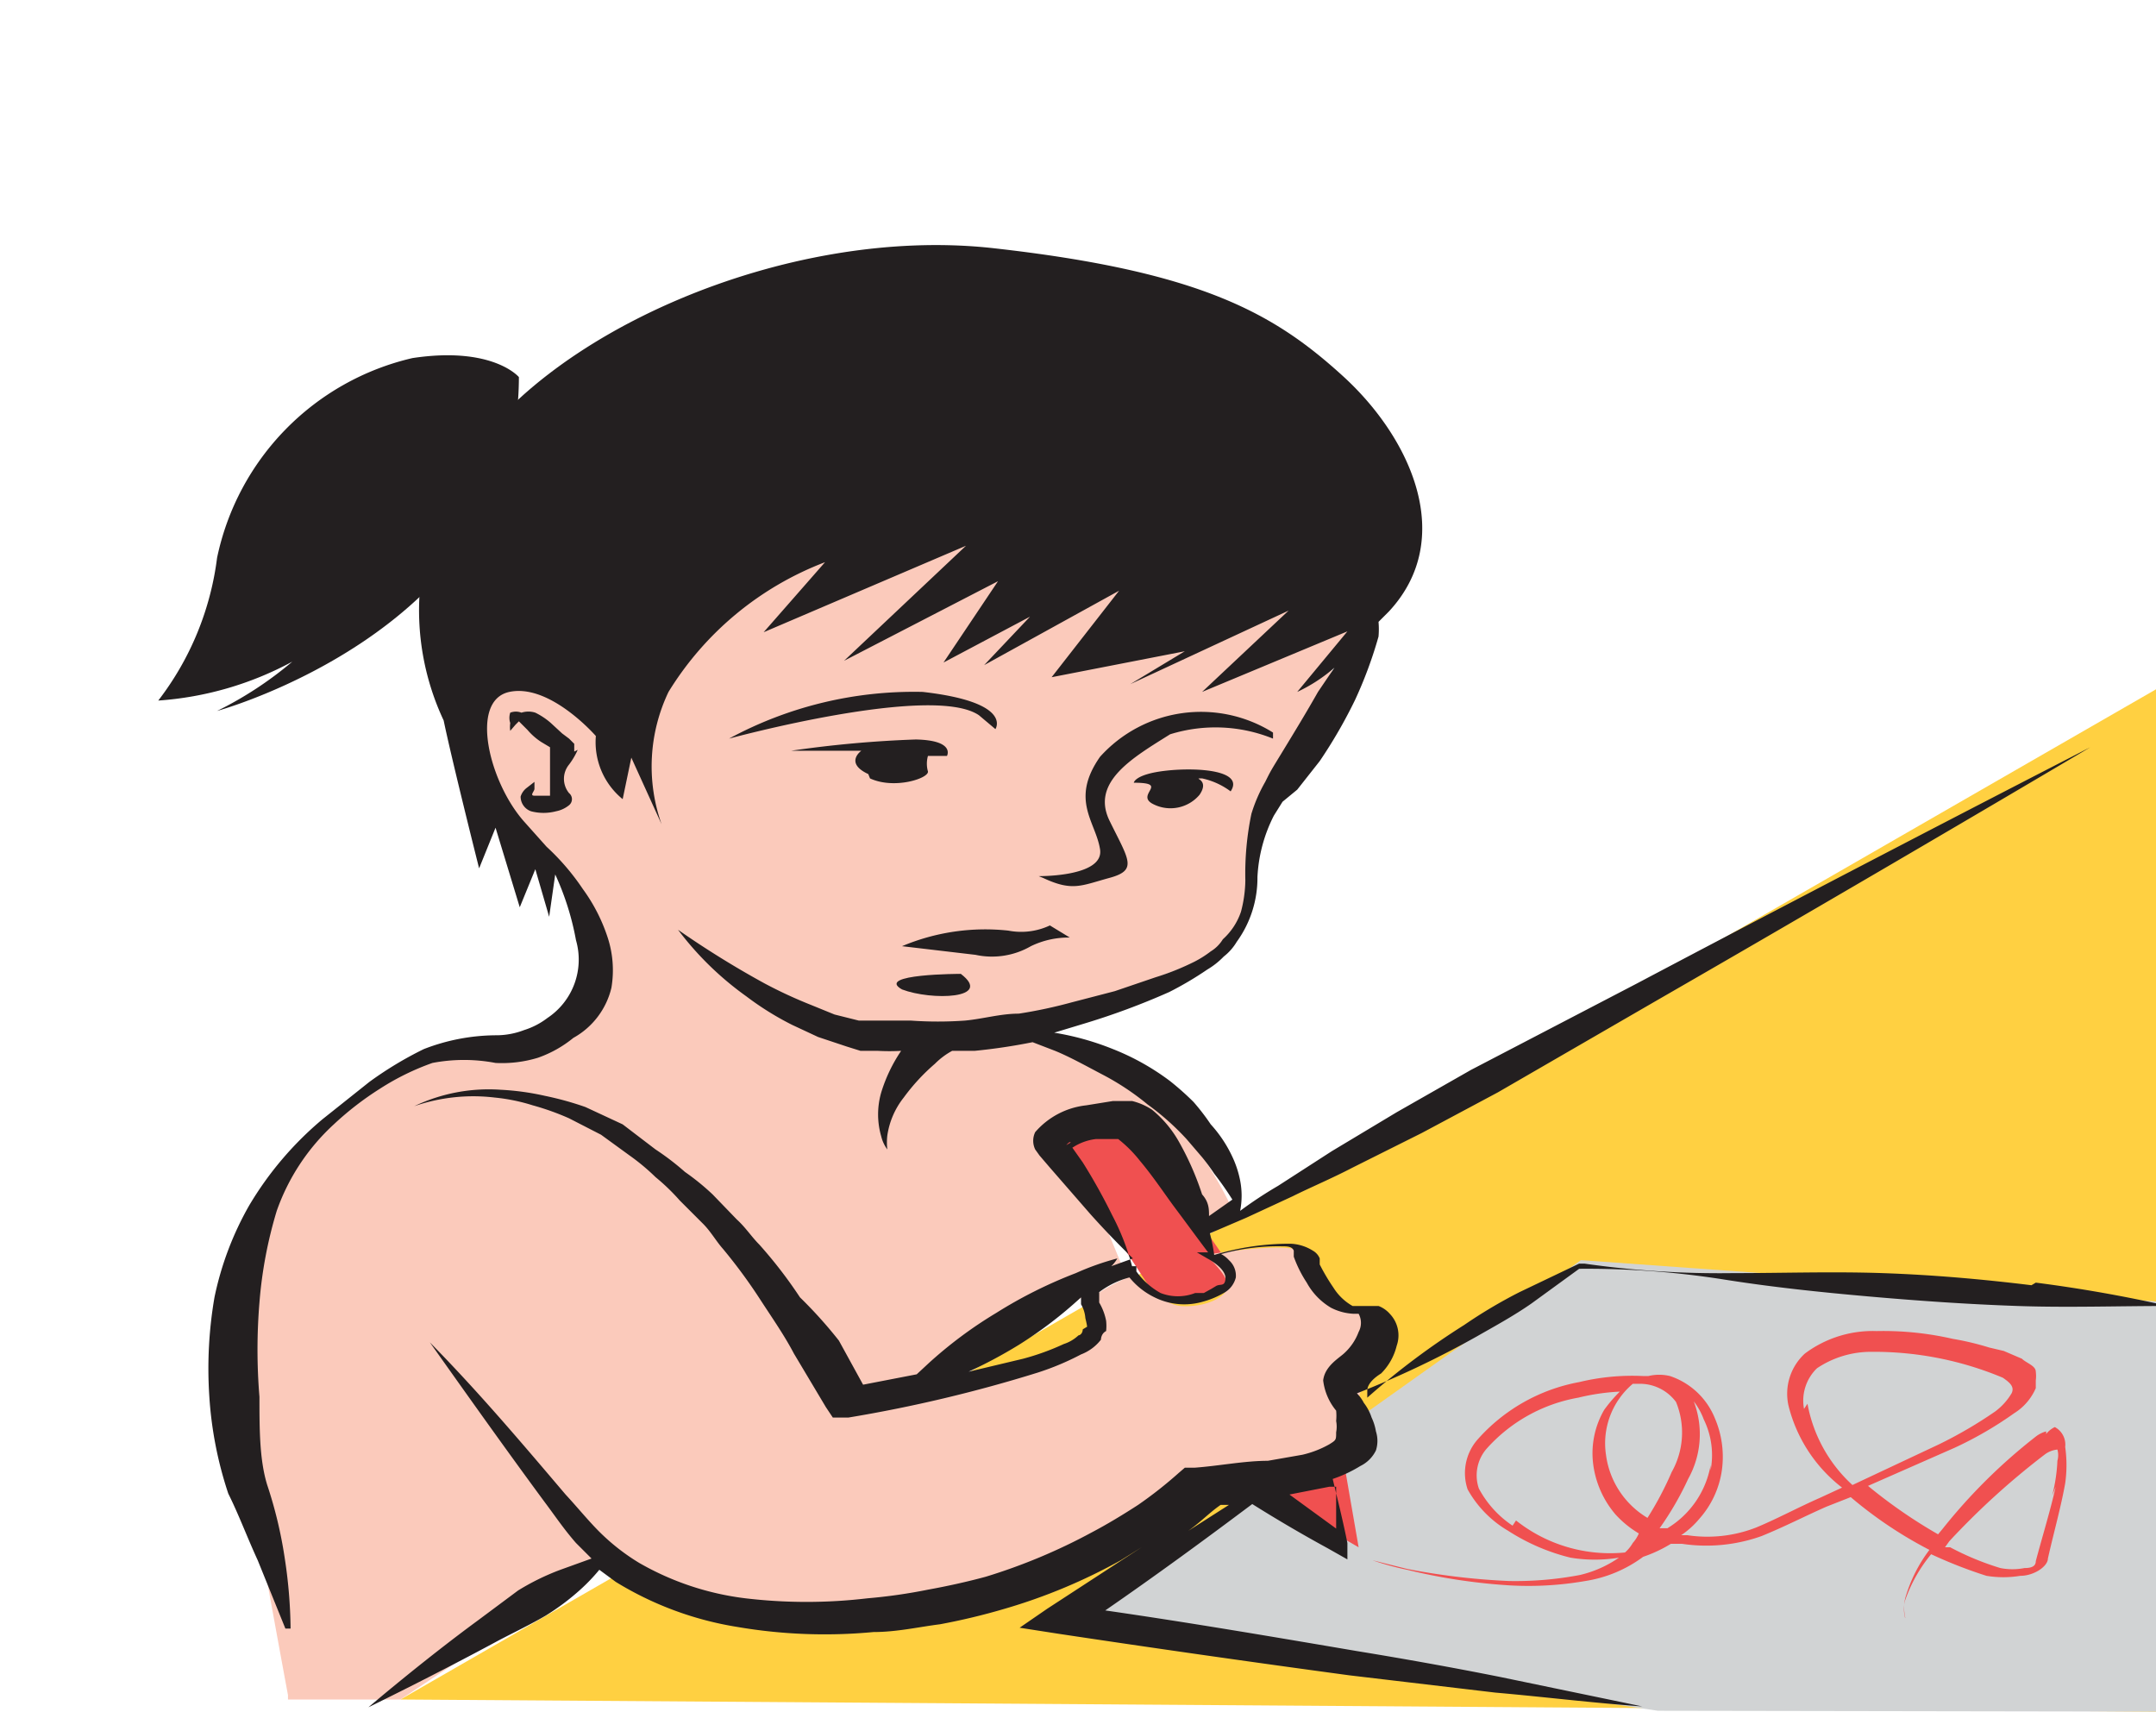 <svg id="Capa_1" data-name="Capa 1" xmlns="http://www.w3.org/2000/svg" viewBox="0 0 24.93 19.79"><defs><style>.cls-1{fill:#ffd041;}.cls-2{fill:#d1d3d4;}.cls-3{fill:#f05050;}.cls-4{fill:#fbcabb;}.cls-5{fill:#231f20;}</style></defs><title>5-12meses</title><polygon class="cls-1" points="4.63 19.65 24.93 7.97 24.93 19.79 4.63 19.65"/><polygon class="cls-2" points="19.17 19.78 12.37 18.77 18.28 14.57 25.1 15.06 25.1 19.79 19.17 19.78"/><path class="cls-3" d="M13.37,15l-1.2-1.83s.59-.36.82-.19a20.89,20.89,0,0,1,1.32,1.79s-.17.34-.94.23"/><polygon class="cls-3" points="14.48 17.18 15.54 16.91 15.71 17.89 14.48 17.18"/><path class="cls-4" d="M3.33,19.6S2.75,16.47,2.7,16a3.91,3.91,0,0,1,.93-2.91,4.39,4.39,0,0,1,1.6-.95,2.64,2.64,0,0,0,1.29-.4,1.37,1.37,0,0,0,.37-.88A3.8,3.8,0,0,0,5.83,9.52,3.1,3.1,0,0,1,5.23,7C5.39,6.88,7,5.8,7.08,5.73s7.78.15,8.29.37.35,1,.35,1-.81,1.64-1,2.14-.28,1.58-.7,1.81a23.48,23.48,0,0,1-2.3.8,5.09,5.09,0,0,1,1.65.84A5.25,5.25,0,0,1,14.26,14l-.44.2-.91-1.28-.74.3.51.7.32.78-.39.24-1.06.65-.76.5s1.78-.36,1.84-.56-.12-.27-.07-.43.55-.36.55-.36.31.34.54.36.49-.07.54-.2-.25-.39-.25-.39,1.09-.19,1.15,0a1.24,1.24,0,0,0,.45.61c.2.1.43.09.44.16s-.41,1.11-.31,1.32.16.28-.13.4a7.71,7.71,0,0,1-1.2.21.79.79,0,0,0-.52.22,11,11,0,0,1-2.61,1.17c-1,.25-2.94.34-3.54-.1S7.12,18,7.12,18L4.63,19.65H3.33Z"/><path class="cls-5" d="M10.67,8a4.49,4.49,0,0,0-2.24.54s2.35-.64,2.89-.27l.19.16s.21-.31-.84-.43"/><path class="cls-5" d="M12.06,10.15c.34.16.44.09.77,0s.22-.21,0-.66.27-.73.7-1a1.77,1.77,0,0,1,1.19.05l0-.07a1.57,1.57,0,0,0-2,.28c-.35.5-.05.75,0,1.07s-.71.31-.71.31"/><path class="cls-5" d="M10.06,9c.28.13.68,0,.67-.08a.33.33,0,0,1,0-.18l.22,0s.1-.18-.36-.19a13.09,13.09,0,0,0-1.44.13l.81,0s-.2.14.08.27"/><path class="cls-5" d="M13.9,9a.85.85,0,0,1,.33.15c.16-.24-.37-.28-.74-.24s-.38.14-.38.14c.43,0,0,.14.23.25a.44.44,0,0,0,.53-.11C14,9,13.77,9,13.9,9"/><path class="cls-5" d="M7.61,9.52a.11.11,0,0,0,0,0Z"/><path class="cls-5" d="M6.64,8.69s0-.06,0-.09l-.06-.06-.08-.06-.13-.12a.81.81,0,0,0-.18-.12.26.26,0,0,0-.16,0,.18.18,0,0,0-.13,0,.19.19,0,0,0,0,.12.31.31,0,0,0,0,.09h0l.06-.07L6,8.34s0,0,0,0l.1.1a.73.73,0,0,0,.16.14l.1.06s0,0,0,0,0,.12,0,.18,0,.25,0,.38,0,0,0,0H6.24s0,0-.06,0,0-.05,0-.08l0-.08h0l-.09.07a.2.2,0,0,0-.07.1.18.18,0,0,0,.12.17.57.57,0,0,0,.29,0,.34.34,0,0,0,.15-.07.09.09,0,0,0,0-.14.26.26,0,0,1,0-.33.85.85,0,0,0,.1-.17"/><path class="cls-5" d="M12.56,11.86h0Z"/><path class="cls-5" d="M12.91,13.11h0s0,0,0,0"/><path class="cls-5" d="M15.5,17.71h0l-.59-.43h0l.46-.09.08,0c0,.18,0,.37,0,.55m-1.34-.34h.1l-.47.3C13.92,17.57,14,17.47,14.16,17.37Zm-.1-2.5h0l-.09.05-.1,0a.55.55,0,0,1-.4,0,.85.85,0,0,1-.28-.25l0-.06-.05,0a2.77,2.77,0,0,0-.23-.59,6.7,6.7,0,0,0-.34-.61l-.12-.17,0,0h0a.62.62,0,0,1,.27-.1l.21,0h.05s0,0,0,0a1.48,1.48,0,0,1,.25.25c.16.19.29.39.41.55s.31.42.38.51l-.13,0,.12.07c.11.06.22.15.21.24S14.11,14.84,14.06,14.87Zm-1.49.47h0s0,.06-.05.07a.45.45,0,0,1-.17.1,2.87,2.87,0,0,1-.47.17l-.63.15a5.45,5.45,0,0,0,.58-.31A4.86,4.86,0,0,0,12.5,15s0,.06,0,.08a.37.37,0,0,1,.05.16S12.57,15.32,12.57,15.34Zm-.19-2.13h0S12.37,13.19,12.38,13.21Zm11.16,1.62c-.57-.07-1.14-.12-1.72-.14s-1.15,0-1.73,0a11,11,0,0,1-1.72-.11h0l-.06,0-.69.33a5.68,5.68,0,0,0-.64.38,8.61,8.61,0,0,0-1.12.84s0-.06,0-.08,0-.1.16-.2a.68.68,0,0,0,.18-.32.36.36,0,0,0-.08-.37.33.33,0,0,0-.13-.09l-.09,0h-.06l-.15,0a.62.62,0,0,1-.22-.21,2.4,2.4,0,0,1-.16-.27l0-.07a.18.18,0,0,0-.08-.09.52.52,0,0,0-.26-.08,3,3,0,0,0-.88.13,2.16,2.16,0,0,0-.05-.25l.42-.18.54-.25c.2-.1.44-.2.69-.33l.8-.4.88-.47,1.85-1.07c2.52-1.45,5-2.92,5-2.92l0,0s-2.63,1.35-5.24,2.73l-1.92,1-.86.49-.75.45-.62.4a4.81,4.81,0,0,0-.44.29h0a.91.91,0,0,0,0-.35,1.19,1.19,0,0,0-.07-.23A1.49,1.49,0,0,0,14,13a2.56,2.56,0,0,0-.2-.26,3.27,3.27,0,0,0-.27-.24,2.82,2.82,0,0,0-.66-.37,3.18,3.18,0,0,0-.68-.19h0l.33-.1a8.38,8.38,0,0,0,1-.37,3.91,3.91,0,0,0,.44-.26.9.9,0,0,0,.19-.15.61.61,0,0,0,.15-.17,1.26,1.26,0,0,0,.24-.75,1.75,1.75,0,0,1,.19-.71l.1-.16L15,9.13l.26-.33a5.66,5.66,0,0,0,.41-.71,4.93,4.93,0,0,0,.27-.73,1,1,0,0,0,0-.17l.12-.12c.78-.84.26-2-.53-2.72S13.9,3.14,11.49,2.87s-5.25,1-6.16,2.55a3,3,0,0,0-.2,2.91c.1.48.41,1.71.41,1.71l.19-.47.28.92.18-.44.16.55.07-.49a3.18,3.18,0,0,1,.24.76.81.81,0,0,1-.33.9.87.87,0,0,1-.27.14.9.9,0,0,1-.31.06,2.33,2.33,0,0,0-.85.16,4.2,4.2,0,0,0-.63.38l-.54.43a3.89,3.89,0,0,0-.85,1A3.62,3.62,0,0,0,2.48,15a4.85,4.85,0,0,0-.06,1.14,4.43,4.43,0,0,0,.22,1.13v0h0c.12.24.22.51.34.77l.32.79h.06a5.69,5.69,0,0,0-.07-.83,5,5,0,0,0-.2-.83v0C3,16.88,3,16.52,3,16.15a6.61,6.61,0,0,1,0-1.09A5,5,0,0,1,3.2,14a2.47,2.47,0,0,1,.66-1,3.56,3.56,0,0,1,.53-.41A2.91,2.91,0,0,1,5,12.29a1.94,1.94,0,0,1,.73,0,1.43,1.43,0,0,0,.49-.06A1.35,1.35,0,0,0,6.63,12a.9.9,0,0,0,.44-.58,1.22,1.22,0,0,0-.05-.6,2,2,0,0,0-.28-.54,2.73,2.73,0,0,0-.42-.49h0l-.25-.28C5.66,9.06,5.42,8.1,5.89,8s1,.51,1,.51a.85.85,0,0,0,.31.73l.1-.48.35.77A2,2,0,0,1,7.73,8a3.65,3.65,0,0,1,1.81-1.5l-.71.81,2.34-1L9.76,7.64l1.78-.92-.63.94,1-.53-.53.56,1.56-.86-.78,1,1.54-.3-.63.38,1.83-.85-1,.94,1.68-.7v0L15,8a1.82,1.82,0,0,0,.43-.28L15.24,8c-.13.23-.27.46-.41.69s-.13.21-.2.35a1.79,1.79,0,0,0-.16.37,3.4,3.4,0,0,0-.07.77,1.49,1.49,0,0,1-.05.36.75.75,0,0,1-.21.32A.42.42,0,0,1,14,11a1.22,1.22,0,0,1-.19.12,3,3,0,0,1-.45.18l-.47.16-.5.13h0a5.47,5.47,0,0,1-.61.13c-.21,0-.41.06-.62.08a4.42,4.42,0,0,1-.63,0l-.3,0-.14,0-.16,0-.28-.07-.27-.11a5.29,5.29,0,0,1-.54-.25,10.84,10.84,0,0,1-1-.62l0,0a3.62,3.62,0,0,0,.79.77,3.41,3.41,0,0,0,.53.33l.3.14.33.11.16.05.2,0a2.48,2.48,0,0,0,.27,0v0a1.79,1.79,0,0,0-.23.48.91.91,0,0,0,0,.51.42.42,0,0,0,.07.15l0,.06v-.06a.71.71,0,0,1,0-.16.92.92,0,0,1,.19-.44,2.31,2.31,0,0,1,.36-.39.86.86,0,0,1,.2-.15l.26,0a6.73,6.73,0,0,0,.67-.1l.26.1c.17.07.35.17.54.27a3,3,0,0,1,.53.35,3,3,0,0,1,.45.4l.18.21a2.31,2.31,0,0,1,.14.19,3.57,3.57,0,0,1,.21.3l0,0-.27.19c0-.08,0-.16-.08-.25a3.31,3.31,0,0,0-.28-.63,1.3,1.3,0,0,0-.3-.35.73.73,0,0,0-.23-.1h-.22l-.31.05a.91.91,0,0,0-.59.31.23.23,0,0,0,0,.2l.05.07,0,0,0,0,.12.14.47.54c.26.29.46.48.49.51h0l-.25.09a.39.39,0,0,0,.07-.09,3.06,3.06,0,0,0-.48.17,5.26,5.26,0,0,0-.92.46,4.93,4.93,0,0,0-.78.58l-.14.13-.62.12-.28-.51A5.19,5.19,0,0,0,9.25,15a5.24,5.24,0,0,0-.47-.61c-.09-.09-.16-.2-.26-.29l-.28-.29a2.78,2.78,0,0,0-.32-.26,3,3,0,0,0-.34-.26L7.2,13l-.43-.2a3.62,3.62,0,0,0-.47-.13,3,3,0,0,0-.51-.07,2,2,0,0,0-1,.19l0,0a2.09,2.09,0,0,1,.93-.1,2.15,2.15,0,0,1,.44.09,3,3,0,0,1,.42.15l.37.19.33.24a2.48,2.48,0,0,1,.3.25,2.4,2.4,0,0,1,.28.27l.27.27c.09.09.15.2.23.29a6.13,6.13,0,0,1,.44.6c.13.2.27.4.38.61l.37.62.08.12.18,0A16.34,16.34,0,0,0,12,15.87a3.11,3.11,0,0,0,.5-.21.53.53,0,0,0,.23-.17s0-.07.06-.1a.53.53,0,0,0,0-.12.66.66,0,0,0-.08-.21c0-.06,0-.08,0-.12a1,1,0,0,1,.35-.17.85.85,0,0,0,.29.23.77.77,0,0,0,.56.05,1,1,0,0,0,.24-.1.28.28,0,0,0,.14-.18.24.24,0,0,0-.08-.2.31.31,0,0,0-.09-.07,2.45,2.45,0,0,1,.7-.09c.06,0,.12,0,.14.05s0,0,0,0l0,.07a1.4,1.4,0,0,0,.15.3.76.76,0,0,0,.28.29.63.63,0,0,0,.26.07h.06l0,0a.22.22,0,0,1,0,.21.63.63,0,0,1-.16.24c-.06.06-.23.15-.25.32a.67.67,0,0,0,.15.35.61.61,0,0,1,0,.12.35.35,0,0,1,0,.13c0,.09,0,.09-.08.14a1.17,1.17,0,0,1-.31.12l-.4.07c-.27,0-.57.06-.85.08h-.11l-.07.06a4.82,4.82,0,0,1-.47.37c-.17.11-.35.22-.54.32a6.66,6.66,0,0,1-1.22.51c-.22.06-.45.11-.67.15a6.2,6.2,0,0,1-.7.1,6,6,0,0,1-1.41,0,3.25,3.25,0,0,1-1.23-.41,2.45,2.45,0,0,1-.46-.36c-.13-.13-.26-.29-.39-.43-.51-.6-1-1.18-1.57-1.76h0c.44.62.88,1.24,1.33,1.85.12.16.22.31.36.47l.18.18-.36.13a2.77,2.77,0,0,0-.49.24l-.47.35c-.64.47-1.26,1-1.26,1l0,0s.76-.37,1.5-.77c.19-.1.38-.19.55-.29a2.77,2.77,0,0,0,.4-.3,2.16,2.16,0,0,0,.22-.23l.19.14a3.84,3.84,0,0,0,1.4.52,6,6,0,0,0,1.58.06c.27,0,.53-.06.77-.09a7.5,7.5,0,0,0,.75-.18,6.49,6.49,0,0,0,1.34-.56l.24-.15-1.09.71-.32.22.45.07q1.66.25,3.36.48l1.69.2c.57.05,1.13.12,1.7.16l-1.64-.34c-.55-.11-1.11-.21-1.66-.3-1-.17-1.94-.33-2.91-.47.58-.4,1.14-.81,1.7-1.23q.43.27.87.51l.23.13,0-.19c-.05-.25-.11-.49-.17-.74a1.54,1.54,0,0,0,.32-.15.39.39,0,0,0,.18-.18.36.36,0,0,0,0-.22.6.6,0,0,0-.05-.16.56.56,0,0,0-.09-.17.44.44,0,0,0-.08-.11,11.14,11.14,0,0,0,1.39-.66c.21-.12.43-.24.63-.38l.55-.4a10.18,10.18,0,0,1,1.65.12c.56.09,1.13.15,1.7.2s1.14.09,1.72.11,1.15,0,1.74,0v0A16.44,16.44,0,0,0,23.54,14.83Z"/><path class="cls-3" d="M23.77,17.19h0c-.06.27-.15.56-.23.86,0,.06-.05.08-.13.08a.73.73,0,0,1-.28,0,3.23,3.23,0,0,1-.58-.24l-.06,0,.05-.07a8.75,8.75,0,0,1,1.1-1,.29.29,0,0,1,.15-.06.24.24,0,0,1,0,.13,1.94,1.94,0,0,1-.06.4m-2.87-1h0a.52.52,0,0,1,.15-.47,1.12,1.12,0,0,1,.63-.19,3.85,3.85,0,0,1,1.52.3c.07.05.14.1.1.18a.72.72,0,0,1-.19.21,5,5,0,0,1-.65.38l-1,.47A1.68,1.68,0,0,1,20.9,16.23Zm-1.81,1.58h0l0-.06h0Zm-1.56-.23h0a1.19,1.19,0,0,1-.39-.43.47.47,0,0,1,.09-.46,1.85,1.85,0,0,1,1.06-.59,2.53,2.53,0,0,1,.48-.07,1.68,1.68,0,0,0-.18.21,1,1,0,0,0-.13.61,1.11,1.11,0,0,0,.26.6,1.18,1.18,0,0,0,.27.22.41.41,0,0,1-.07.11.44.44,0,0,1-.09.11A1.75,1.75,0,0,1,17.53,17.58ZM19.43,16h0l0,0Zm-.49,0h0a.52.52,0,0,1,.44.21.93.93,0,0,1-.05.81,3.78,3.78,0,0,1-.28.53,1,1,0,0,1-.48-.73.9.9,0,0,1,.31-.82Zm.84.94h0a1.07,1.07,0,0,1-.5.73l-.09,0a3.53,3.53,0,0,0,.33-.57,1.06,1.06,0,0,0,.06-.91.23.23,0,0,0-.07-.07.77.77,0,0,1,.19.29A.94.94,0,0,1,19.78,17Zm3.88-.39a.34.34,0,0,0-.12.06,6.41,6.41,0,0,0-1.08,1.07l-.05.06a5.82,5.82,0,0,1-.81-.56l1-.44a4.28,4.28,0,0,0,.69-.4.64.64,0,0,0,.25-.29l0-.09a.38.38,0,0,0,0-.1c0-.07-.11-.1-.16-.15l-.21-.09L23,15.58a3.2,3.2,0,0,0-.42-.1,3.6,3.6,0,0,0-.88-.09,1.31,1.31,0,0,0-.83.26.63.63,0,0,0-.19.6,1.72,1.72,0,0,0,.62.95l-.26.12c-.25.11-.49.24-.73.34a1.55,1.55,0,0,1-.8.09l-.07,0a1,1,0,0,0,.21-.19,1.07,1.07,0,0,0,.26-.56,1.13,1.13,0,0,0-.08-.6.85.85,0,0,0-.52-.49.53.53,0,0,0-.25,0H19a2.62,2.62,0,0,0-.74.07,2.07,2.07,0,0,0-1.18.67.59.59,0,0,0-.11.57,1.27,1.27,0,0,0,.47.48,2.37,2.37,0,0,0,.72.31,1.73,1.73,0,0,0,.56,0,1.32,1.32,0,0,1-.45.2,4,4,0,0,1-.82.07,7.94,7.94,0,0,1-1.18-.14l-.4-.1v0a3.14,3.14,0,0,0,.4.11,6.74,6.74,0,0,0,1.18.18,3.84,3.84,0,0,0,.88-.05A1.51,1.51,0,0,0,19,18h0a1.57,1.57,0,0,0,.32-.15l.13,0a1.9,1.9,0,0,0,.92-.09c.27-.11.5-.23.75-.34l.28-.11a4.82,4.82,0,0,0,.91.61,1.7,1.7,0,0,0-.28.56.49.49,0,0,0,0,.22l0,.08h0l0-.07a.39.39,0,0,1,0-.21,1.74,1.74,0,0,1,.3-.53l0,0a5.33,5.33,0,0,0,.64.25,1.2,1.2,0,0,0,.39,0c.16,0,.32-.11.32-.2.07-.31.15-.59.2-.87a1.5,1.5,0,0,0,0-.42.23.23,0,0,0-.12-.23A.28.28,0,0,0,23.66,16.58Z"/><path class="cls-5" d="M11.66,10.76a2.48,2.48,0,0,0-1.23.18l.85.1a.9.9,0,0,0,.64-.1,1,1,0,0,1,.45-.1l-.23-.14a.78.78,0,0,1-.48.06"/><path class="cls-5" d="M10.43,11.44c.34.13,1.06.11.68-.18,0,0-1,0-.68.18"/><path class="cls-5" d="M6,4.36S5.7,4,4.77,4.14A3,3,0,0,0,2.51,6.45,3.4,3.4,0,0,1,1.83,8.1a3.81,3.81,0,0,0,1.55-.45,4.25,4.25,0,0,1-.87.57S6,7.27,6,4.36"/></svg>